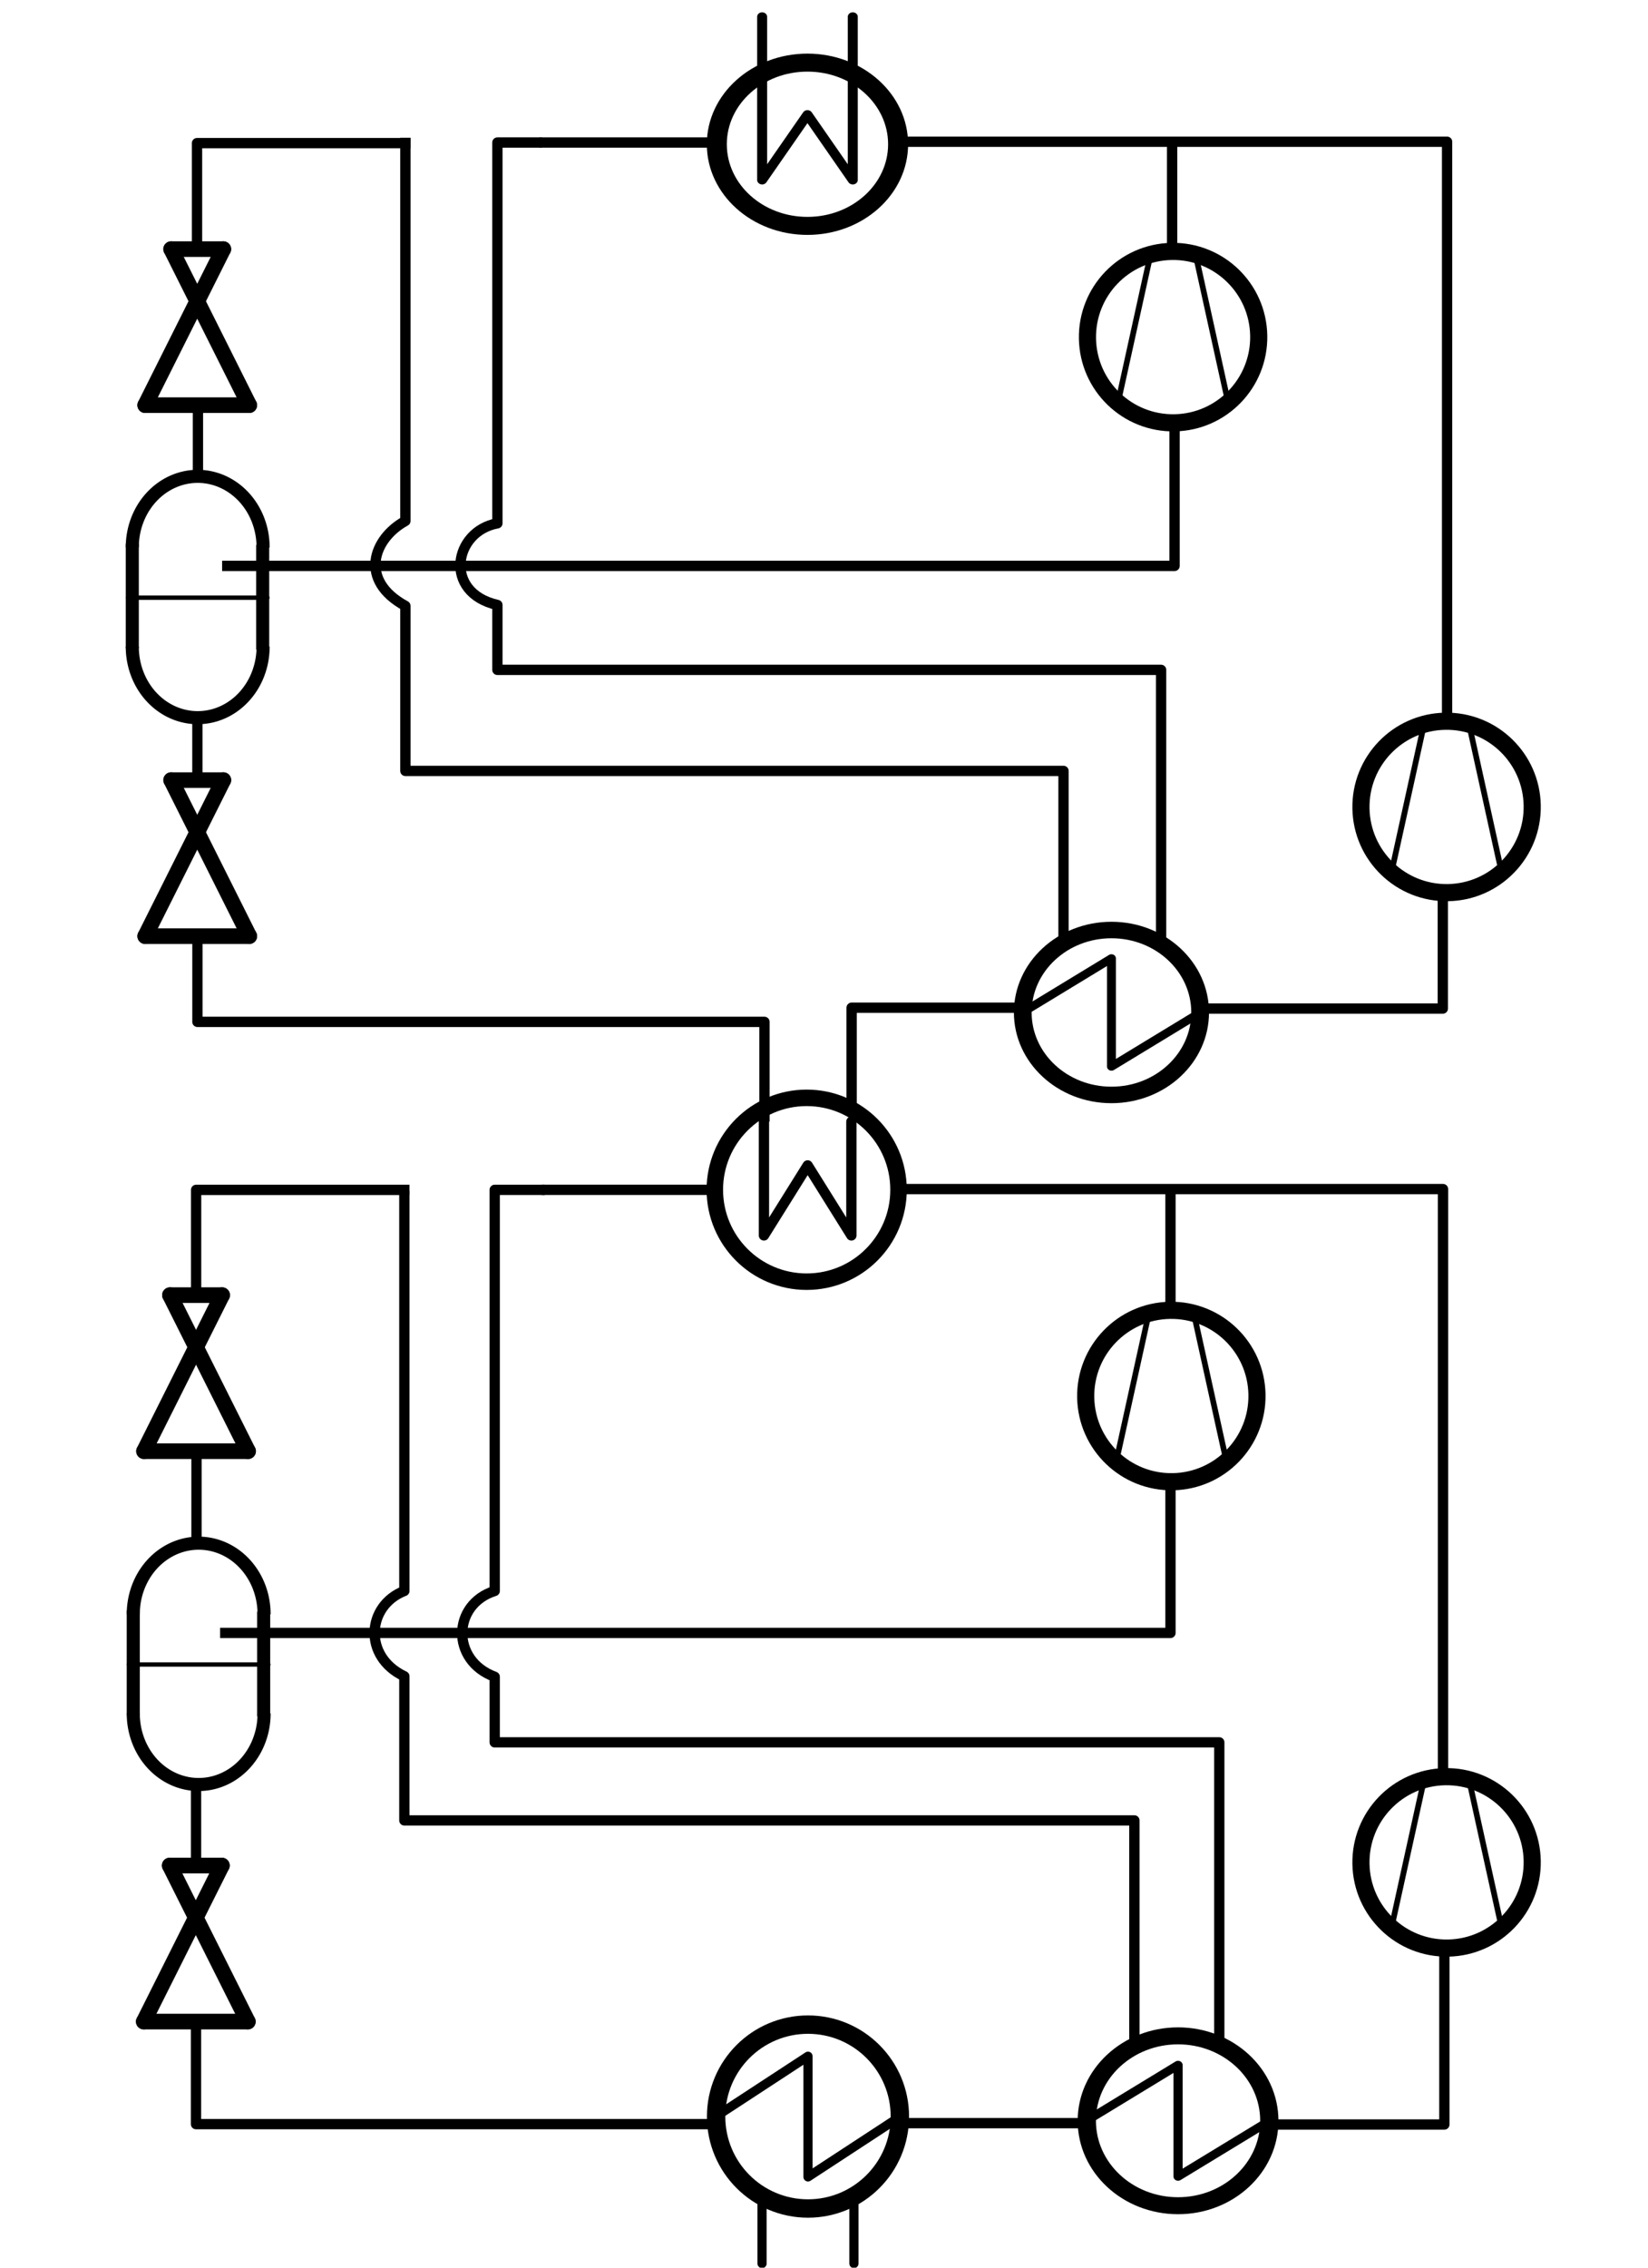 <?xml version="1.0" encoding="UTF-8" standalone="no"?>
<!-- Created with Inkscape (http://www.inkscape.org/) -->

<svg
   width="80mm"
   height="110mm"
   viewBox="0 0 80 110"
   version="1.1"
   id="svg8"
   inkscape:version="1.3.2 (091e20e, 2023-11-25, custom)"
   sodipodi:docname="hp_cascade_ihx_pc_econ_open.svg"
   xmlns:inkscape="http://www.inkscape.org/namespaces/inkscape"
   xmlns:sodipodi="http://sodipodi.sourceforge.net/DTD/sodipodi-0.dtd"
   xmlns:xlink="http://www.w3.org/1999/xlink"
   xmlns="http://www.w3.org/2000/svg"
   xmlns:svg="http://www.w3.org/2000/svg"
   xmlns:rdf="http://www.w3.org/1999/02/22-rdf-syntax-ns#"
   xmlns:cc="http://creativecommons.org/ns#"
   xmlns:dc="http://purl.org/dc/elements/1.1/">
  <defs
     id="defs2">
    <linearGradient
       id="linearGradient5"
       inkscape:collect="always">
      <stop
         style="stop-color:#000000;stop-opacity:1;"
         offset="0"
         id="stop6" />
      <stop
         style="stop-color:#000000;stop-opacity:0;"
         offset="1"
         id="stop7" />
    </linearGradient>
    <linearGradient
       id="swatch1"
       inkscape:swatch="solid">
      <stop
         style="stop-color:#000000;stop-opacity:1;"
         offset="0"
         id="stop1" />
    </linearGradient>
    <inkscape:path-effect
       effect="bspline"
       id="path-effect4536"
       is_visible="true"
       weight="33.333"
       steps="2"
       helper_size="0"
       apply_no_weight="true"
       apply_with_weight="true"
       only_selected="false"
       lpeversion="0"
       uniform="false" />
    <inkscape:path-effect
       effect="bspline"
       id="path-effect4536-4"
       is_visible="true"
       weight="33.333"
       steps="2"
       helper_size="0"
       apply_no_weight="true"
       apply_with_weight="true"
       only_selected="false"
       lpeversion="0"
       uniform="false" />
    <inkscape:path-effect
       effect="bspline"
       id="path-effect4536-3"
       is_visible="true"
       weight="33.333"
       steps="2"
       helper_size="0"
       apply_no_weight="true"
       apply_with_weight="true"
       only_selected="false"
       lpeversion="0"
       uniform="false" />
    <inkscape:path-effect
       effect="bspline"
       id="path-effect4536-49"
       is_visible="true"
       weight="33.333"
       steps="2"
       helper_size="0"
       apply_no_weight="true"
       apply_with_weight="true"
       only_selected="false"
       lpeversion="0"
       uniform="false" />
    <inkscape:path-effect
       effect="bspline"
       id="path-effect1368"
       is_visible="true"
       weight="33.333"
       steps="2"
       helper_size="0"
       apply_no_weight="true"
       apply_with_weight="true"
       only_selected="false"
       lpeversion="0"
       uniform="false" />
    <inkscape:path-effect
       effect="bspline"
       id="path-effect1368-3"
       is_visible="true"
       weight="33.333"
       steps="2"
       helper_size="0"
       apply_no_weight="true"
       apply_with_weight="true"
       only_selected="false"
       lpeversion="0"
       uniform="false" />
    <inkscape:path-effect
       effect="bspline"
       id="path-effect1364-6"
       is_visible="true"
       weight="33.333"
       steps="2"
       helper_size="0"
       apply_no_weight="true"
       apply_with_weight="true"
       only_selected="false"
       lpeversion="0"
       uniform="false" />
    <inkscape:path-effect
       effect="bspline"
       id="path-effect1368-9"
       is_visible="true"
       weight="33.333"
       steps="2"
       helper_size="0"
       apply_no_weight="true"
       apply_with_weight="true"
       only_selected="false"
       lpeversion="0"
       uniform="false" />
    <inkscape:path-effect
       effect="bspline"
       id="path-effect1368-3-6"
       is_visible="true"
       weight="33.333"
       steps="2"
       helper_size="0"
       apply_no_weight="true"
       apply_with_weight="true"
       only_selected="false"
       lpeversion="0"
       uniform="false" />
    <inkscape:path-effect
       effect="bspline"
       id="path-effect1364-6-9"
       is_visible="true"
       weight="33.333"
       steps="2"
       helper_size="0"
       apply_no_weight="true"
       apply_with_weight="true"
       only_selected="false"
       lpeversion="0"
       uniform="false" />
    <inkscape:path-effect
       effect="bspline"
       id="path-effect1368-9-4"
       is_visible="true"
       weight="33.333"
       steps="2"
       helper_size="0"
       apply_no_weight="true"
       apply_with_weight="true"
       only_selected="false"
       lpeversion="0"
       uniform="false" />
    <inkscape:path-effect
       effect="bspline"
       id="path-effect1368-3-6-0"
       is_visible="true"
       weight="33.333"
       steps="2"
       helper_size="0"
       apply_no_weight="true"
       apply_with_weight="true"
       only_selected="false"
       lpeversion="0"
       uniform="false" />
    <inkscape:path-effect
       effect="bspline"
       id="path-effect4536-49-2"
       is_visible="true"
       weight="33.333"
       steps="2"
       helper_size="0"
       apply_no_weight="true"
       apply_with_weight="true"
       only_selected="false"
       lpeversion="0"
       uniform="false" />
    <inkscape:path-effect
       effect="bspline"
       id="path-effect4536-3-0"
       is_visible="true"
       weight="33.333"
       steps="2"
       helper_size="0"
       apply_no_weight="true"
       apply_with_weight="true"
       only_selected="false"
       lpeversion="0"
       uniform="false" />
    <inkscape:path-effect
       effect="bspline"
       id="path-effect1364-6-4"
       is_visible="true"
       weight="33.333"
       steps="2"
       helper_size="0"
       apply_no_weight="true"
       apply_with_weight="true"
       only_selected="false"
       lpeversion="0"
       uniform="false" />
    <linearGradient
       inkscape:collect="always"
       xlink:href="#linearGradient5"
       id="linearGradient7"
       x1="13.854"
       y1="238.318"
       x2="19.954"
       y2="238.318"
       gradientUnits="userSpaceOnUse" />
  </defs>
  <sodipodi:namedview
     id="base"
     pagecolor="#ffffff"
     bordercolor="#666666"
     borderopacity="1.0"
     inkscape:pageopacity="0.0"
     inkscape:pageshadow="2"
     inkscape:zoom="2.0000002"
     inkscape:cx="96.499991"
     inkscape:cy="243.74998"
     inkscape:document-units="mm"
     inkscape:current-layer="layer1"
     showgrid="true"
     showguides="true"
     inkscape:guide-bbox="true"
     fit-margin-top="0"
     fit-margin-left="0"
     fit-margin-right="0"
     fit-margin-bottom="0"
     inkscape:window-width="1920"
     inkscape:window-height="991"
     inkscape:window-x="-9"
     inkscape:window-y="-9"
     inkscape:window-maximized="1"
     inkscape:showpageshadow="2"
     inkscape:pagecheckerboard="0"
     inkscape:deskcolor="#d1d1d1">
    <inkscape:grid
       type="xygrid"
       id="grid815"
       units="mm"
       spacingx="0.1"
       spacingy="0.1"
       enabled="true"
       visible="true"
       snapvisiblegridlinesonly="false"
       dotted="false"
       empspacing="10"
       originx="0.74"
       originy="-14.754" />
    <sodipodi:guide
       position="-11.245,6.945"
       orientation="0,1"
       id="guide4628"
       inkscape:locked="false" />
    <sodipodi:guide
       position="23.349,30.691"
       orientation="0,1"
       id="guide4660"
       inkscape:locked="false" />
    <sodipodi:guide
       position="23.48,82.451"
       orientation="0,-1"
       id="guide1"
       inkscape:locked="false" />
    <sodipodi:guide
       position="44.059,115.8"
       orientation="1,0"
       id="guide2"
       inkscape:locked="false" />
    <sodipodi:guide
       position="34.424,115.051"
       orientation="1,0"
       id="guide3"
       inkscape:locked="false" />
    <sodipodi:guide
       position="70.158,118.513"
       orientation="1,0"
       id="guide5"
       inkscape:locked="false" />
    <sodipodi:guide
       position="9.167,123.845"
       orientation="1,0"
       id="guide6"
       inkscape:locked="false" />
    <sodipodi:guide
       position="-10.054,103.121"
       orientation="0,-1"
       id="guide7"
       inkscape:locked="false" />
    <sodipodi:guide
       position="43.592,61.076"
       orientation="0,-1"
       id="guide15"
       inkscape:locked="false" />
    <sodipodi:guide
       position="25.268,52.255"
       orientation="0,-1"
       id="guide16"
       inkscape:locked="false" />
    <sodipodi:guide
       position="28.718,114.303"
       orientation="1,0"
       id="guide24"
       inkscape:locked="false" />
    <sodipodi:guide
       position="24.228,115.145"
       orientation="1,0"
       id="guide25"
       inkscape:locked="false" />
    <sodipodi:guide
       position="19.644,113.181"
       orientation="1,0"
       id="guide26"
       inkscape:locked="false" />
    <sodipodi:guide
       position="56.875,92.975"
       orientation="1,0"
       id="guide4"
       inkscape:locked="false" />
  </sodipodi:namedview>
  <g
     inkscape:label="Ebene 1"
     inkscape:groupmode="layer"
     id="layer1"
     transform="translate(0.74,-177.941)">
    <g
       id="g1471"
       transform="matrix(-0.892,0,0,-0.892,43.835,540.183)">
      <g
         transform="translate(-14.006,14.016)"
         id="g1443">
        <circle
           id="path5185-6-2-17-8"
           inkscape:label="circle"
           style="fill:none;stroke:#000000;stroke-width:1;stroke-linecap:round;stroke-linejoin:round;stroke-miterlimit:4;stroke-dasharray:none"
           cx="276.984"
           cy="-20.006"
           transform="rotate(90)"
           r="5" />
        <path
           id="path2736-7-4-6-1-7-7"
           inkscape:label="none"
           style="fill:none;stroke:#000000;stroke-width:0.5;stroke-linecap:round;stroke-linejoin:round;stroke-miterlimit:4;stroke-dasharray:none"
           d="m 14.989,276.984 5.017,-3.281 v 6.561 l 5.017,-3.28"
           inkscape:connector-curvature="0"
           sodipodi:nodetypes="cccc" />
      </g>
      <path
         transform="matrix(0.998,0,0,0.998,0.007,0.573)"
         inkscape:original-d="M 3.4999998,286.49998 V 283"
         inkscape:path-effect="#path-effect1368"
         inkscape:connector-curvature="0"
         id="path1366"
         d="m 3.5,286.5 c 0,0 0,-3.5 0,-3.5"
         style="fill:none;stroke:#000000;stroke-width:0.501;stroke-linecap:round;stroke-linejoin:round;stroke-miterlimit:4;stroke-dasharray:none;stroke-opacity:1" />
      <path
         transform="matrix(0.998,0,0,0.998,5.007,0.573)"
         inkscape:original-d="M 3.4999998,286.49998 V 283"
         inkscape:path-effect="#path-effect1368-3"
         inkscape:connector-curvature="0"
         id="path1366-7"
         d="m 3.5,286.5 c 0,0 0,-3.5 0,-3.5"
         style="fill:none;stroke:#000000;stroke-width:0.501;stroke-linecap:round;stroke-linejoin:round;stroke-miterlimit:4;stroke-dasharray:none;stroke-opacity:1" />
    </g>
    <g
       id="g1443-1-5"
       transform="matrix(0.861,0,0,0.8,35.989,5.467)">
      <circle
         r="5"
         transform="rotate(90)"
         cy="-20.006"
         cx="276.984"
         style="fill:none;stroke:#000000;stroke-width:1;stroke-linecap:round;stroke-linejoin:round;stroke-miterlimit:4;stroke-dasharray:none"
         inkscape:label="circle"
         id="path5185-6-2-17-8-0-4" />
      <path
         sodipodi:nodetypes="cccc"
         inkscape:connector-curvature="0"
         d="m 14.989,276.984 5.017,-3.281 v 6.561 l 5.017,-3.28"
         style="fill:none;stroke:#000000;stroke-width:0.5;stroke-linecap:round;stroke-linejoin:round;stroke-miterlimit:4;stroke-dasharray:none"
         inkscape:label="none"
         id="path2736-7-4-6-1-7-7-5-1" />
    </g>
    <g
       id="g1443-1-7"
       transform="matrix(0.886,0,0,0.824,38.722,52.581)">
      <circle
         r="5"
         transform="rotate(90)"
         cy="-20.006"
         cx="276.984"
         style="fill:none;stroke:#000000;stroke-width:1;stroke-linecap:round;stroke-linejoin:round;stroke-miterlimit:4;stroke-dasharray:none"
         inkscape:label="circle"
         id="path5185-6-2-17-8-0-5" />
      <path
         sodipodi:nodetypes="cccc"
         inkscape:connector-curvature="0"
         d="m 14.989,276.984 5.017,-3.281 v 6.561 l 5.017,-3.28"
         style="fill:none;stroke:#000000;stroke-width:0.5;stroke-linecap:round;stroke-linejoin:round;stroke-miterlimit:4;stroke-dasharray:none"
         inkscape:label="none"
         id="path2736-7-4-6-1-7-7-5-6" />
    </g>
    <g
       id="g1439"
       transform="translate(13.684,-55.856)"
       style="stroke-width:0.5;stroke-dasharray:none">
      <circle
         r="4.459"
         transform="rotate(90)"
         cy="-24.735"
         cx="291.51"
         style="fill:none;stroke:#000000;stroke-width:0.8;stroke-linecap:round;stroke-linejoin:round;stroke-miterlimit:4;stroke-dasharray:none"
         inkscape:label="circle"
         id="path5185-8-6-5-2-6" />
      <path
         sodipodi:nodetypes="ccccc"
         inkscape:connector-curvature="0"
         id="path1362-9"
         d="m 3.5,286.5 c 0,0 0,6.5 0,6.5 0,0 2.5,-4 2.5,-4 0,0 2.5,4 2.5,4 0,0 0,-6.5 0,-6.5"
         style="fill:none;stroke:#000000;stroke-width:0.589;stroke-linecap:round;stroke-linejoin:round;stroke-miterlimit:4;stroke-dasharray:none;stroke-opacity:1"
         transform="matrix(0.849,0,0,0.849,19.689,44.968)"
         inkscape:original-d="M 3.5,286.5 V 293 L 5.9999998,289.00001 8.5,293 v -6.5"
         inkscape:path-effect="#path-effect1364-6" />
    </g>
    <g
       id="g968-8"
       transform="matrix(0.758,0,0,0.758,3.022,-26.015)"
       style="stroke-width:1">
      <path
         inkscape:connector-curvature="0"
         style="fill:none;stroke:#000000;stroke-width:1;stroke-linecap:round;stroke-linejoin:round;stroke-miterlimit:4;stroke-dasharray:none;stroke-opacity:1"
         d="M 9.339,285.014 H 5.996"
         id="path824-2" />
      <path
         inkscape:connector-curvature="0"
         style="fill:none;stroke:#000000;stroke-width:1;stroke-linecap:round;stroke-linejoin:round;stroke-miterlimit:4;stroke-dasharray:none;stroke-opacity:1"
         d="M 5.996,285.014 11,295"
         id="path826-5" />
      <path
         inkscape:connector-curvature="0"
         style="fill:none;stroke:#000000;stroke-width:1;stroke-linecap:round;stroke-linejoin:round;stroke-miterlimit:4;stroke-dasharray:none;stroke-opacity:1"
         d="M 9.339,285.014 4.335,295"
         id="path828-2" />
      <path
         inkscape:connector-curvature="0"
         style="fill:none;stroke:#000000;stroke-width:1;stroke-linecap:round;stroke-linejoin:round;stroke-miterlimit:4;stroke-dasharray:none;stroke-opacity:1"
         d="M 11,295 H 4.335"
         id="path830-4" />
    </g>
    <g
       id="g968-8-8"
       transform="matrix(0.758,0,0,0.758,3.023,-0.258)"
       style="stroke-width:1">
      <path
         inkscape:connector-curvature="0"
         style="fill:none;stroke:#000000;stroke-width:1;stroke-linecap:round;stroke-linejoin:round;stroke-miterlimit:4;stroke-dasharray:none;stroke-opacity:1"
         d="M 9.339,285.014 H 5.996"
         id="path824-2-4" />
      <path
         inkscape:connector-curvature="0"
         style="fill:none;stroke:#000000;stroke-width:1;stroke-linecap:round;stroke-linejoin:round;stroke-miterlimit:4;stroke-dasharray:none;stroke-opacity:1"
         d="M 5.996,285.014 11,295"
         id="path826-5-5" />
      <path
         inkscape:connector-curvature="0"
         style="fill:none;stroke:#000000;stroke-width:1;stroke-linecap:round;stroke-linejoin:round;stroke-miterlimit:4;stroke-dasharray:none;stroke-opacity:1"
         d="M 9.339,285.014 4.335,295"
         id="path828-2-5" />
      <path
         inkscape:connector-curvature="0"
         style="fill:none;stroke:#000000;stroke-width:1;stroke-linecap:round;stroke-linejoin:round;stroke-miterlimit:4;stroke-dasharray:none;stroke-opacity:1"
         d="M 11,295 H 4.335"
         id="path830-4-1" />
    </g>
    <g
       id="g968-8-8-6"
       transform="matrix(0.758,0,0,0.758,2.953,52.394)"
       style="stroke-width:1">
      <path
         inkscape:connector-curvature="0"
         style="fill:none;stroke:#000000;stroke-width:1;stroke-linecap:round;stroke-linejoin:round;stroke-miterlimit:4;stroke-dasharray:none;stroke-opacity:1"
         d="M 9.339,285.014 H 5.996"
         id="path824-2-4-7" />
      <path
         inkscape:connector-curvature="0"
         style="fill:none;stroke:#000000;stroke-width:1;stroke-linecap:round;stroke-linejoin:round;stroke-miterlimit:4;stroke-dasharray:none;stroke-opacity:1"
         d="M 5.996,285.014 11,295"
         id="path826-5-5-2" />
      <path
         inkscape:connector-curvature="0"
         style="fill:none;stroke:#000000;stroke-width:1;stroke-linecap:round;stroke-linejoin:round;stroke-miterlimit:4;stroke-dasharray:none;stroke-opacity:1"
         d="M 9.339,285.014 4.335,295"
         id="path828-2-5-7" />
      <path
         inkscape:connector-curvature="0"
         style="fill:none;stroke:#000000;stroke-width:1;stroke-linecap:round;stroke-linejoin:round;stroke-miterlimit:4;stroke-dasharray:none;stroke-opacity:1"
         d="M 11,295 H 4.335"
         id="path830-4-1-9" />
    </g>
    <g
       id="g968-8-8-5"
       transform="matrix(0.758,0,0,0.758,2.965,24.725)"
       style="stroke-width:1">
      <path
         inkscape:connector-curvature="0"
         style="fill:none;stroke:#000000;stroke-width:1;stroke-linecap:round;stroke-linejoin:round;stroke-miterlimit:4;stroke-dasharray:none;stroke-opacity:1"
         d="M 9.339,285.014 H 5.996"
         id="path824-2-4-4" />
      <path
         inkscape:connector-curvature="0"
         style="fill:none;stroke:#000000;stroke-width:1;stroke-linecap:round;stroke-linejoin:round;stroke-miterlimit:4;stroke-dasharray:none;stroke-opacity:1"
         d="M 5.996,285.014 11,295"
         id="path826-5-5-3" />
      <path
         inkscape:connector-curvature="0"
         style="fill:none;stroke:#000000;stroke-width:1;stroke-linecap:round;stroke-linejoin:round;stroke-miterlimit:4;stroke-dasharray:none;stroke-opacity:1"
         d="M 9.339,285.014 4.335,295"
         id="path828-2-5-3" />
      <path
         inkscape:connector-curvature="0"
         style="fill:none;stroke:#000000;stroke-width:1;stroke-linecap:round;stroke-linejoin:round;stroke-miterlimit:4;stroke-dasharray:none;stroke-opacity:1"
         d="M 11,295 H 4.335"
         id="path830-4-1-1" />
    </g>
    <g
       transform="matrix(0.829,0,0,0.829,39.213,-46.121)"
       id="g1037-4-5"
       style="stroke-width:1.003">
      <ellipse
         transform="rotate(88.97)"
         cy="-15.282"
         cx="290.328"
         id="path4405-2-2-1-6-2-8-11-4"
         style="color:#000000;clip-rule:nonzero;display:inline;overflow:visible;visibility:visible;isolation:auto;mix-blend-mode:normal;color-interpolation:sRGB;color-interpolation-filters:linearRGB;solid-color:#000000;solid-opacity:1;fill:none;fill-opacity:0.667;fill-rule:nonzero;stroke:#000000;stroke-width:1.003;stroke-linecap:round;stroke-linejoin:round;stroke-miterlimit:4;stroke-dasharray:none;stroke-dashoffset:0;stroke-opacity:1;color-rendering:auto;image-rendering:auto;shape-rendering:auto;text-rendering:auto;enable-background:accumulate"
         ry="5.015"
         rx="5.015" />
      <path
         sodipodi:nodetypes="cc"
         inkscape:connector-curvature="0"
         id="path4587-8-94-9-1-2-10-7"
         d="m 17.205,294.132 1.959,-8.892"
         style="fill:none;fill-rule:evenodd;stroke:#000000;stroke-width:0.334;stroke-linecap:round;stroke-linejoin:round;stroke-miterlimit:4;stroke-dasharray:none;stroke-opacity:1" />
      <path
         inkscape:transform-center-y="-1.8040693"
         inkscape:transform-center-x="0.80180843"
         style="fill:none;fill-rule:evenodd;stroke:#000000;stroke-width:0.334;stroke-linecap:round;stroke-linejoin:round;stroke-miterlimit:4;stroke-dasharray:none;stroke-opacity:1"
         d="m 23.788,294.132 -1.959,-8.892"
         id="path4587-8-94-9-1-9-2-4-2"
         inkscape:connector-curvature="0"
         sodipodi:nodetypes="cc" />
    </g>
    <g
       transform="matrix(0.829,0,0,0.829,52.489,-23.331)"
       id="g1037-4-5-7"
       style="stroke-width:1.003">
      <ellipse
         transform="rotate(88.97)"
         cy="-15.282"
         cx="290.328"
         id="path4405-2-2-1-6-2-8-11-4-1"
         style="color:#000000;clip-rule:nonzero;display:inline;overflow:visible;visibility:visible;isolation:auto;mix-blend-mode:normal;color-interpolation:sRGB;color-interpolation-filters:linearRGB;solid-color:#000000;solid-opacity:1;fill:none;fill-opacity:0.667;fill-rule:nonzero;stroke:#000000;stroke-width:1.003;stroke-linecap:round;stroke-linejoin:round;stroke-miterlimit:4;stroke-dasharray:none;stroke-dashoffset:0;stroke-opacity:1;color-rendering:auto;image-rendering:auto;shape-rendering:auto;text-rendering:auto;enable-background:accumulate"
         ry="5.015"
         rx="5.015" />
      <path
         sodipodi:nodetypes="cc"
         inkscape:connector-curvature="0"
         id="path4587-8-94-9-1-2-10-7-2"
         d="m 17.205,294.132 1.959,-8.892"
         style="fill:none;fill-rule:evenodd;stroke:#000000;stroke-width:0.334;stroke-linecap:round;stroke-linejoin:round;stroke-miterlimit:4;stroke-dasharray:none;stroke-opacity:1" />
      <path
         inkscape:transform-center-y="-1.8040693"
         inkscape:transform-center-x="0.80180843"
         style="fill:none;fill-rule:evenodd;stroke:#000000;stroke-width:0.334;stroke-linecap:round;stroke-linejoin:round;stroke-miterlimit:4;stroke-dasharray:none;stroke-opacity:1"
         d="m 23.788,294.132 -1.959,-8.892"
         id="path4587-8-94-9-1-9-2-4-2-5"
         inkscape:connector-curvature="0"
         sodipodi:nodetypes="cc" />
    </g>
    <g
       transform="matrix(0.829,0,0,0.829,39.128,5.244)"
       id="g1037-4-5-7-0"
       style="stroke-width:1.003">
      <ellipse
         transform="rotate(88.97)"
         cy="-15.282"
         cx="290.328"
         id="path4405-2-2-1-6-2-8-11-4-1-4"
         style="color:#000000;clip-rule:nonzero;display:inline;overflow:visible;visibility:visible;isolation:auto;mix-blend-mode:normal;color-interpolation:sRGB;color-interpolation-filters:linearRGB;solid-color:#000000;solid-opacity:1;fill:none;fill-opacity:0.667;fill-rule:nonzero;stroke:#000000;stroke-width:1.003;stroke-linecap:round;stroke-linejoin:round;stroke-miterlimit:4;stroke-dasharray:none;stroke-dashoffset:0;stroke-opacity:1;color-rendering:auto;image-rendering:auto;shape-rendering:auto;text-rendering:auto;enable-background:accumulate"
         ry="5.015"
         rx="5.015" />
      <path
         sodipodi:nodetypes="cc"
         inkscape:connector-curvature="0"
         id="path4587-8-94-9-1-2-10-7-2-0"
         d="m 17.205,294.132 1.959,-8.892"
         style="fill:none;fill-rule:evenodd;stroke:#000000;stroke-width:0.334;stroke-linecap:round;stroke-linejoin:round;stroke-miterlimit:4;stroke-dasharray:none;stroke-opacity:1" />
      <path
         inkscape:transform-center-y="-1.8040693"
         inkscape:transform-center-x="0.80180843"
         style="fill:none;fill-rule:evenodd;stroke:#000000;stroke-width:0.334;stroke-linecap:round;stroke-linejoin:round;stroke-miterlimit:4;stroke-dasharray:none;stroke-opacity:1"
         d="m 23.788,294.132 -1.959,-8.892"
         id="path4587-8-94-9-1-9-2-4-2-5-7"
         inkscape:connector-curvature="0"
         sodipodi:nodetypes="cc" />
    </g>
    <g
       transform="matrix(0.829,0,0,0.829,52.489,27.866)"
       id="g1037-4-5-7-7"
       style="stroke-width:1.003">
      <ellipse
         transform="rotate(88.97)"
         cy="-15.282"
         cx="290.328"
         id="path4405-2-2-1-6-2-8-11-4-1-5"
         style="color:#000000;clip-rule:nonzero;display:inline;overflow:visible;visibility:visible;isolation:auto;mix-blend-mode:normal;color-interpolation:sRGB;color-interpolation-filters:linearRGB;solid-color:#000000;solid-opacity:1;fill:none;fill-opacity:0.667;fill-rule:nonzero;stroke:#000000;stroke-width:1.003;stroke-linecap:round;stroke-linejoin:round;stroke-miterlimit:4;stroke-dasharray:none;stroke-dashoffset:0;stroke-opacity:1;color-rendering:auto;image-rendering:auto;shape-rendering:auto;text-rendering:auto;enable-background:accumulate"
         ry="5.015"
         rx="5.015" />
      <path
         sodipodi:nodetypes="cc"
         inkscape:connector-curvature="0"
         id="path4587-8-94-9-1-2-10-7-2-2"
         d="m 17.205,294.132 1.959,-8.892"
         style="fill:none;fill-rule:evenodd;stroke:#000000;stroke-width:0.334;stroke-linecap:round;stroke-linejoin:round;stroke-miterlimit:4;stroke-dasharray:none;stroke-opacity:1" />
      <path
         inkscape:transform-center-y="-1.8040693"
         inkscape:transform-center-x="0.80180843"
         style="fill:none;fill-rule:evenodd;stroke:#000000;stroke-width:0.334;stroke-linecap:round;stroke-linejoin:round;stroke-miterlimit:4;stroke-dasharray:none;stroke-opacity:1"
         d="m 23.788,294.132 -1.959,-8.892"
         id="path4587-8-94-9-1-9-2-4-2-5-5"
         inkscape:connector-curvature="0"
         sodipodi:nodetypes="cc" />
    </g>
    <g
       id="g1439-0"
       transform="matrix(0.88,0,0,0.792,20.241,-45.623)"
       style="stroke-width:0.992;stroke-dasharray:none">
      <circle
         r="5"
         transform="rotate(90)"
         cy="-20.7"
         cx="291.113"
         style="fill:none;stroke:#000000;stroke-width:1.103;stroke-linecap:round;stroke-linejoin:round;stroke-miterlimit:4;stroke-dasharray:none"
         inkscape:label="circle"
         id="path5185-8-6-5-2-6-7" />
      <path
         sodipodi:nodetypes="ccccc"
         inkscape:original-d="M 3.5,286.5 V 293 L 5.9999998,289.00001 8.5,293 v -6.5"
         inkscape:path-effect="#path-effect1364-6-9"
         inkscape:connector-curvature="0"
         id="path1362-9-4"
         d="m 3.5,286.5 c 0,0 0,6.5 0,6.5 0,0 2.5,-4 2.5,-4 0,0 2.5,4 2.5,4 0,0 0,-6.5 0,-6.5"
         style="fill:none;stroke:#000000;stroke-width:0.551;stroke-linecap:round;stroke-linejoin:round;stroke-miterlimit:4;stroke-dasharray:none;stroke-opacity:1"
         transform="translate(14.7,0.3)" />
      <path
         transform="matrix(0.998,0,0,0.998,14.707,0.873)"
         inkscape:original-d="M 3.4999998,286.49998 V 283"
         inkscape:path-effect="#path-effect1368-9-4"
         inkscape:connector-curvature="0"
         id="path1366-8-1"
         d="m 3.5,286.5 c 0,0 0,-3.5 0,-3.5"
         style="fill:none;stroke:#000000;stroke-width:0.552;stroke-linecap:round;stroke-linejoin:round;stroke-miterlimit:4;stroke-dasharray:none;stroke-opacity:1" />
      <path
         transform="matrix(0.998,0,0,0.998,19.707,0.873)"
         inkscape:original-d="M 3.4999998,286.49998 V 283"
         inkscape:path-effect="#path-effect1368-3-6-0"
         inkscape:connector-curvature="0"
         id="path1366-7-1-2"
         d="m 3.5,286.5 c 0,0 0,-3.5 0,-3.5"
         style="fill:none;stroke:#000000;stroke-width:0.552;stroke-linecap:round;stroke-linejoin:round;stroke-miterlimit:4;stroke-dasharray:none;stroke-opacity:1" />
    </g>
    <path
       style="fill:none;fill-rule:evenodd;stroke:#000000;stroke-width:0.5;stroke-dasharray:none;stroke-opacity:1"
       d="m 25.554,235.657 h 8.566"
       id="path2-3" />
    <path
       style="fill:none;fill-rule:evenodd;stroke:#000000;stroke-width:0.5;stroke-dasharray:none;stroke-opacity:1"
       d="m 8.842,212.746 v 3.21"
       id="path5" />
    <path
       style="fill:none;fill-rule:evenodd;stroke:#000000;stroke-width:0.5;stroke-dasharray:none;stroke-opacity:1"
       d="m 8.777,264.264 v 4.276"
       id="path19" />
    <path
       style="fill:none;fill-rule:evenodd;stroke:#000000;stroke-width:0.5;stroke-dasharray:none;stroke-opacity:1"
       d="m 25.438,184.854 h 8.615"
       id="path2" />
    <g
       id="g1"
       transform="translate(18.084,-13.143)" />
    <g
       id="g1-6"
       transform="translate(46.474,-1.595)"
       inkscape:label="g1-6" />
    <g
       id="g1-9"
       transform="translate(76.253,-16.919)" />
    <g
       id="g1-7"
       transform="translate(73.064,-43.668)" />
    <path
       style="fill:none;fill-opacity:1;fill-rule:evenodd;stroke:#000000;stroke-width:0.5;stroke-linejoin:round;stroke-dasharray:none;stroke-opacity:1"
       d="m 43.049,280.931 h 9.062"
       id="path11" />
    <path
       style="fill:none;fill-opacity:1;fill-rule:evenodd;stroke:#000000;stroke-width:0.5;stroke-linejoin:round;stroke-dasharray:none;stroke-opacity:1"
       d="m 60.974,280.997 h 8.401 v -8.467"
       id="path13" />
    <path
       style="fill:none;fill-opacity:1;fill-rule:evenodd;stroke:#000000;stroke-width:0.5;stroke-linejoin:round;stroke-dasharray:none;stroke-opacity:1"
       d="m 8.775,275.991 v 4.988 H 34.078"
       id="path15" />
    <path
       style="fill:none;fill-opacity:1;fill-rule:evenodd;stroke:#000000;stroke-width:0.5;stroke-linejoin:round;stroke-dasharray:none;stroke-opacity:1"
       d="m 36.37,232.35 v -4.84 H 8.844 v -4.366"
       id="path16" />
    <path
       style="fill:none;fill-opacity:1;fill-rule:evenodd;stroke:#000000;stroke-width:0.5;stroke-linejoin:round;stroke-dasharray:none;stroke-opacity:1"
       d="m 40.601,231.751 v -4.928 h 8.301"
       id="path17" />
    <path
       style="fill:none;fill-opacity:1;fill-rule:evenodd;stroke:#000000;stroke-width:0.5;stroke-linejoin:round;stroke-dasharray:none;stroke-opacity:1"
       d="m 57.559,226.865 h 11.74 v -5.613"
       id="path21" />
    <path
       style="fill:none;fill-opacity:1;fill-rule:evenodd;stroke:#000000;stroke-width:0.5;stroke-linejoin:round;stroke-dasharray:none;stroke-opacity:1"
       d="m 25.572,184.854 h -2.167 v 18.473 c -2.116,0.379 -2.651,3.359 0,3.959 v 3.149 h 32.219 v 13.436"
       id="path23"
       sodipodi:nodetypes="ccccccc" />
    <path
       style="fill:none;fill-opacity:1;fill-rule:evenodd;stroke:#000000;stroke-width:0.5;stroke-linejoin:round;stroke-dasharray:none;stroke-opacity:1"
       d="m 18.939,184.622 v 18.59 c -1.564,0.863 -2.279,2.876 0,4.12 v 8.005 h 31.948 v 8.575"
       id="path24"
       sodipodi:nodetypes="cccccc" />
    <path
       style="fill:none;fill-opacity:1;fill-rule:evenodd;stroke:#000000;stroke-width:0.5;stroke-linejoin:round;stroke-dasharray:none;stroke-opacity:1"
       d="m 18.889,235.703 v 19.412 c -1.83,0.712 -2.017,3.185 0,4.139 v 6.992 h 35.438 v 11.078"
       id="path28"
       sodipodi:nodetypes="cccccc" />
    <path
       style="fill:none;fill-opacity:1;fill-rule:evenodd;stroke:#000000;stroke-width:0.5;stroke-linejoin:round;stroke-dasharray:none;stroke-opacity:1"
       d="m 25.707,235.658 h -2.432 v 19.457 c -2.061,0.647 -2.142,3.371 0,4.163 v 3.181 h 35.173 v 14.733"
       id="path29"
       sodipodi:nodetypes="ccccccc" />
    <g
       id="g272-3-6"
       transform="matrix(0.635,0,0,0.635,5.364,24.476)">
      <g
         id="g2746-5-1-9-3-29-5-9-8-2"
         inkscape:label="as"
         transform="matrix(0.947,0,0,0.948,-84.17,97.491)"
         style="stroke-width:1.154">
        <g
           id="g2740-9-3-7-5-3-7-6-5-5"
           style="stroke-width:1.154">
          <path
             id="path2720-3-8-4-7-4-2-4-3-2"
             inkscape:label="none"
             style="fill:none;stroke:#000000;stroke-width:1.055;stroke-linecap:butt;stroke-linejoin:round;stroke-miterlimit:4;stroke-dasharray:none"
             d="m 99.935,204.44 v -8.443"
             inkscape:connector-curvature="0" />
        </g>
      </g>
      <g
         transform="translate(-116.129,48.599)"
         id="g1309-6-8">
        <path
           sodipodi:nodetypes="cc"
           inkscape:connector-curvature="0"
           d="m 116.629,242.61 v -8"
           style="fill:none;stroke:#000000;stroke-width:1;stroke-linecap:butt;stroke-linejoin:round;stroke-miterlimit:4;stroke-dasharray:none"
           inkscape:label="none"
           id="path2720-3-8-4-7-3-0-0-7-5-4" />
        <path
           sodipodi:cx="121.6292"
           sodipodi:cy="-234.88559"
           sodipodi:rx="5"
           sodipodi:ry="5.4187741"
           sodipodi:end="3.1442798"
           sodipodi:start="6.2805186"
           sodipodi:open="true"
           sodipodi:type="arc"
           d="m 126.629,-234.9 a 5,5.419 0 0 1 -2.496,4.705 5,5.419 0 0 1 -5.008,-5e-5 5,5.419 0 0 1 -2.496,-4.705"
           transform="scale(1,-1)"
           style="opacity:1;fill:none;fill-opacity:1;fill-rule:nonzero;stroke:#000000;stroke-width:1;stroke-linecap:butt;stroke-linejoin:round;stroke-miterlimit:4;stroke-dasharray:none;stroke-dashoffset:0;stroke-opacity:1"
           id="path5734-3-9-1-5-4-8"
           sodipodi:arc-type="arc" />
        <path
           sodipodi:nodetypes="cc"
           inkscape:connector-curvature="0"
           d="M 116.298,238.735 H 126.958"
           style="fill:none;stroke:#000000;stroke-width:0.333;stroke-linecap:round;stroke-linejoin:round;stroke-miterlimit:4;stroke-dasharray:none"
           inkscape:label="none"
           id="path5194-0-3-9-6-2-2" />
        <path
           sodipodi:cx="-121.6292"
           sodipodi:cy="242.48293"
           sodipodi:rx="5"
           sodipodi:ry="5.4187741"
           sodipodi:end="3.1442798"
           sodipodi:start="6.2805186"
           sodipodi:open="true"
           sodipodi:type="arc"
           d="m -116.629,242.468 a 5,5.419 0 0 1 -2.496,4.705 5,5.419 0 0 1 -5.008,-6e-5 5,5.419 0 0 1 -2.496,-4.705"
           transform="scale(-1,1)"
           style="opacity:1;fill:none;fill-opacity:1;fill-rule:nonzero;stroke:#000000;stroke-width:1;stroke-linecap:butt;stroke-linejoin:round;stroke-miterlimit:4;stroke-dasharray:none;stroke-dashoffset:0;stroke-opacity:1"
           id="path5734-3-9-1-5-6-2-6"
           sodipodi:arc-type="arc" />
      </g>
    </g>
    <g
       id="g272-3-6-2"
       transform="matrix(0.635,0,0,0.635,5.412,76.226)">
      <g
         id="g2746-5-1-9-3-29-5-9-8-2-7"
         inkscape:label="as"
         transform="matrix(0.947,0,0,0.948,-84.17,97.491)"
         style="stroke-width:1.154">
        <g
           id="g2740-9-3-7-5-3-7-6-5-5-0"
           style="stroke-width:1.154">
          <path
             id="path2720-3-8-4-7-4-2-4-3-2-4"
             inkscape:label="none"
             style="fill:none;stroke:#000000;stroke-width:1.055;stroke-linecap:butt;stroke-linejoin:round;stroke-miterlimit:4;stroke-dasharray:none"
             d="m 99.935,204.44 v -8.443"
             inkscape:connector-curvature="0" />
        </g>
      </g>
      <g
         transform="translate(-116.129,48.599)"
         id="g1309-6-8-9">
        <path
           sodipodi:nodetypes="cc"
           inkscape:connector-curvature="0"
           d="m 116.629,242.61 v -8"
           style="fill:none;stroke:#000000;stroke-width:1;stroke-linecap:butt;stroke-linejoin:round;stroke-miterlimit:4;stroke-dasharray:none"
           inkscape:label="none"
           id="path2720-3-8-4-7-3-0-0-7-5-4-9" />
        <path
           sodipodi:cx="121.6292"
           sodipodi:cy="-234.88559"
           sodipodi:rx="5"
           sodipodi:ry="5.4187741"
           sodipodi:end="3.1442798"
           sodipodi:start="6.2805186"
           sodipodi:open="true"
           sodipodi:type="arc"
           d="m 126.629,-234.9 a 5,5.419 0 0 1 -2.496,4.705 5,5.419 0 0 1 -5.008,-5e-5 5,5.419 0 0 1 -2.496,-4.705"
           transform="scale(1,-1)"
           style="opacity:1;fill:none;fill-opacity:1;fill-rule:nonzero;stroke:#000000;stroke-width:1;stroke-linecap:butt;stroke-linejoin:round;stroke-miterlimit:4;stroke-dasharray:none;stroke-dashoffset:0;stroke-opacity:1"
           id="path5734-3-9-1-5-4-8-8"
           sodipodi:arc-type="arc" />
        <path
           sodipodi:nodetypes="cc"
           inkscape:connector-curvature="0"
           d="M 116.298,238.735 H 126.958"
           style="fill:none;stroke:#000000;stroke-width:0.333;stroke-linecap:round;stroke-linejoin:round;stroke-miterlimit:4;stroke-dasharray:none"
           inkscape:label="none"
           id="path5194-0-3-9-6-2-2-2" />
        <path
           sodipodi:cx="-121.6292"
           sodipodi:cy="242.48293"
           sodipodi:rx="5"
           sodipodi:ry="5.4187741"
           sodipodi:end="3.1442798"
           sodipodi:start="6.2805186"
           sodipodi:open="true"
           sodipodi:type="arc"
           d="m -116.629,242.468 a 5,5.419 0 0 1 -2.496,4.705 5,5.419 0 0 1 -5.008,-6e-5 5,5.419 0 0 1 -2.496,-4.705"
           transform="scale(-1,1)"
           style="opacity:1;fill:none;fill-opacity:1;fill-rule:nonzero;stroke:#000000;stroke-width:1;stroke-linecap:butt;stroke-linejoin:round;stroke-miterlimit:4;stroke-dasharray:none;stroke-dashoffset:0;stroke-opacity:1"
           id="path5734-3-9-1-5-6-2-6-3"
           sodipodi:arc-type="arc" />
      </g>
    </g>
    <path
       style="fill:none;fill-opacity:1;fill-rule:evenodd;stroke:#000000;stroke-width:0.5;stroke-linejoin:round;stroke-dasharray:none;stroke-opacity:1"
       d="m 8.869,201.187 v -3.414"
       id="path1" />
    <path
       style="fill:none;fill-opacity:1;fill-rule:evenodd;stroke:#000000;stroke-width:0.5;stroke-linejoin:round;stroke-dasharray:none;stroke-opacity:1"
       d="m 8.824,190.146 v -5.263 H 19.185"
       id="path3" />
    <path
       style="fill:none;fill-opacity:1;fill-rule:evenodd;stroke:#000000;stroke-width:0.5;stroke-linejoin:round;stroke-dasharray:none;stroke-opacity:1"
       d="m 8.799,253.073 v -4.505"
       id="path4" />
    <path
       style="fill:none;fill-opacity:1;fill-rule:evenodd;stroke:#000000;stroke-width:0.5;stroke-linejoin:round;stroke-dasharray:none;stroke-opacity:1"
       d="m 8.78,240.918 v -5.259 H 19.138"
       id="path6" />
    <path
       style="fill:none;fill-rule:evenodd;stroke:#000000;stroke-width:0.5;stroke-linejoin:round"
       d="m 42.969,184.817 h 26.538 v 28.182"
       id="path7" />
    <path
       style="fill:none;fill-rule:evenodd;stroke:#000000;stroke-width:0.5;stroke-linejoin:round"
       d="m 10.042,205.392 h 46.236 v -6.879"
       id="path8" />
    <path
       style="fill:none;fill-rule:evenodd;stroke:#000000;stroke-width:0.5;stroke-linejoin:round"
       d="m 56.159,190.172 v -5.332"
       id="path9" />
    <path
       style="fill:none;fill-rule:evenodd;stroke:#000000;stroke-width:0.5;stroke-linejoin:round"
       d="M 42.784,235.621 H 69.309 v 28.906"
       id="path10" />
    <path
       style="fill:none;fill-rule:evenodd;stroke:#000000;stroke-width:0.5;stroke-linejoin:round"
       d="M 9.943,257.151 H 56.079 v -7.276"
       id="path12" />
    <path
       style="fill:none;fill-rule:evenodd;stroke:#000000;stroke-width:0.5;stroke-linejoin:round"
       d="m 56.079,241.607 v -5.953"
       id="path14" />
  </g>
</svg>

